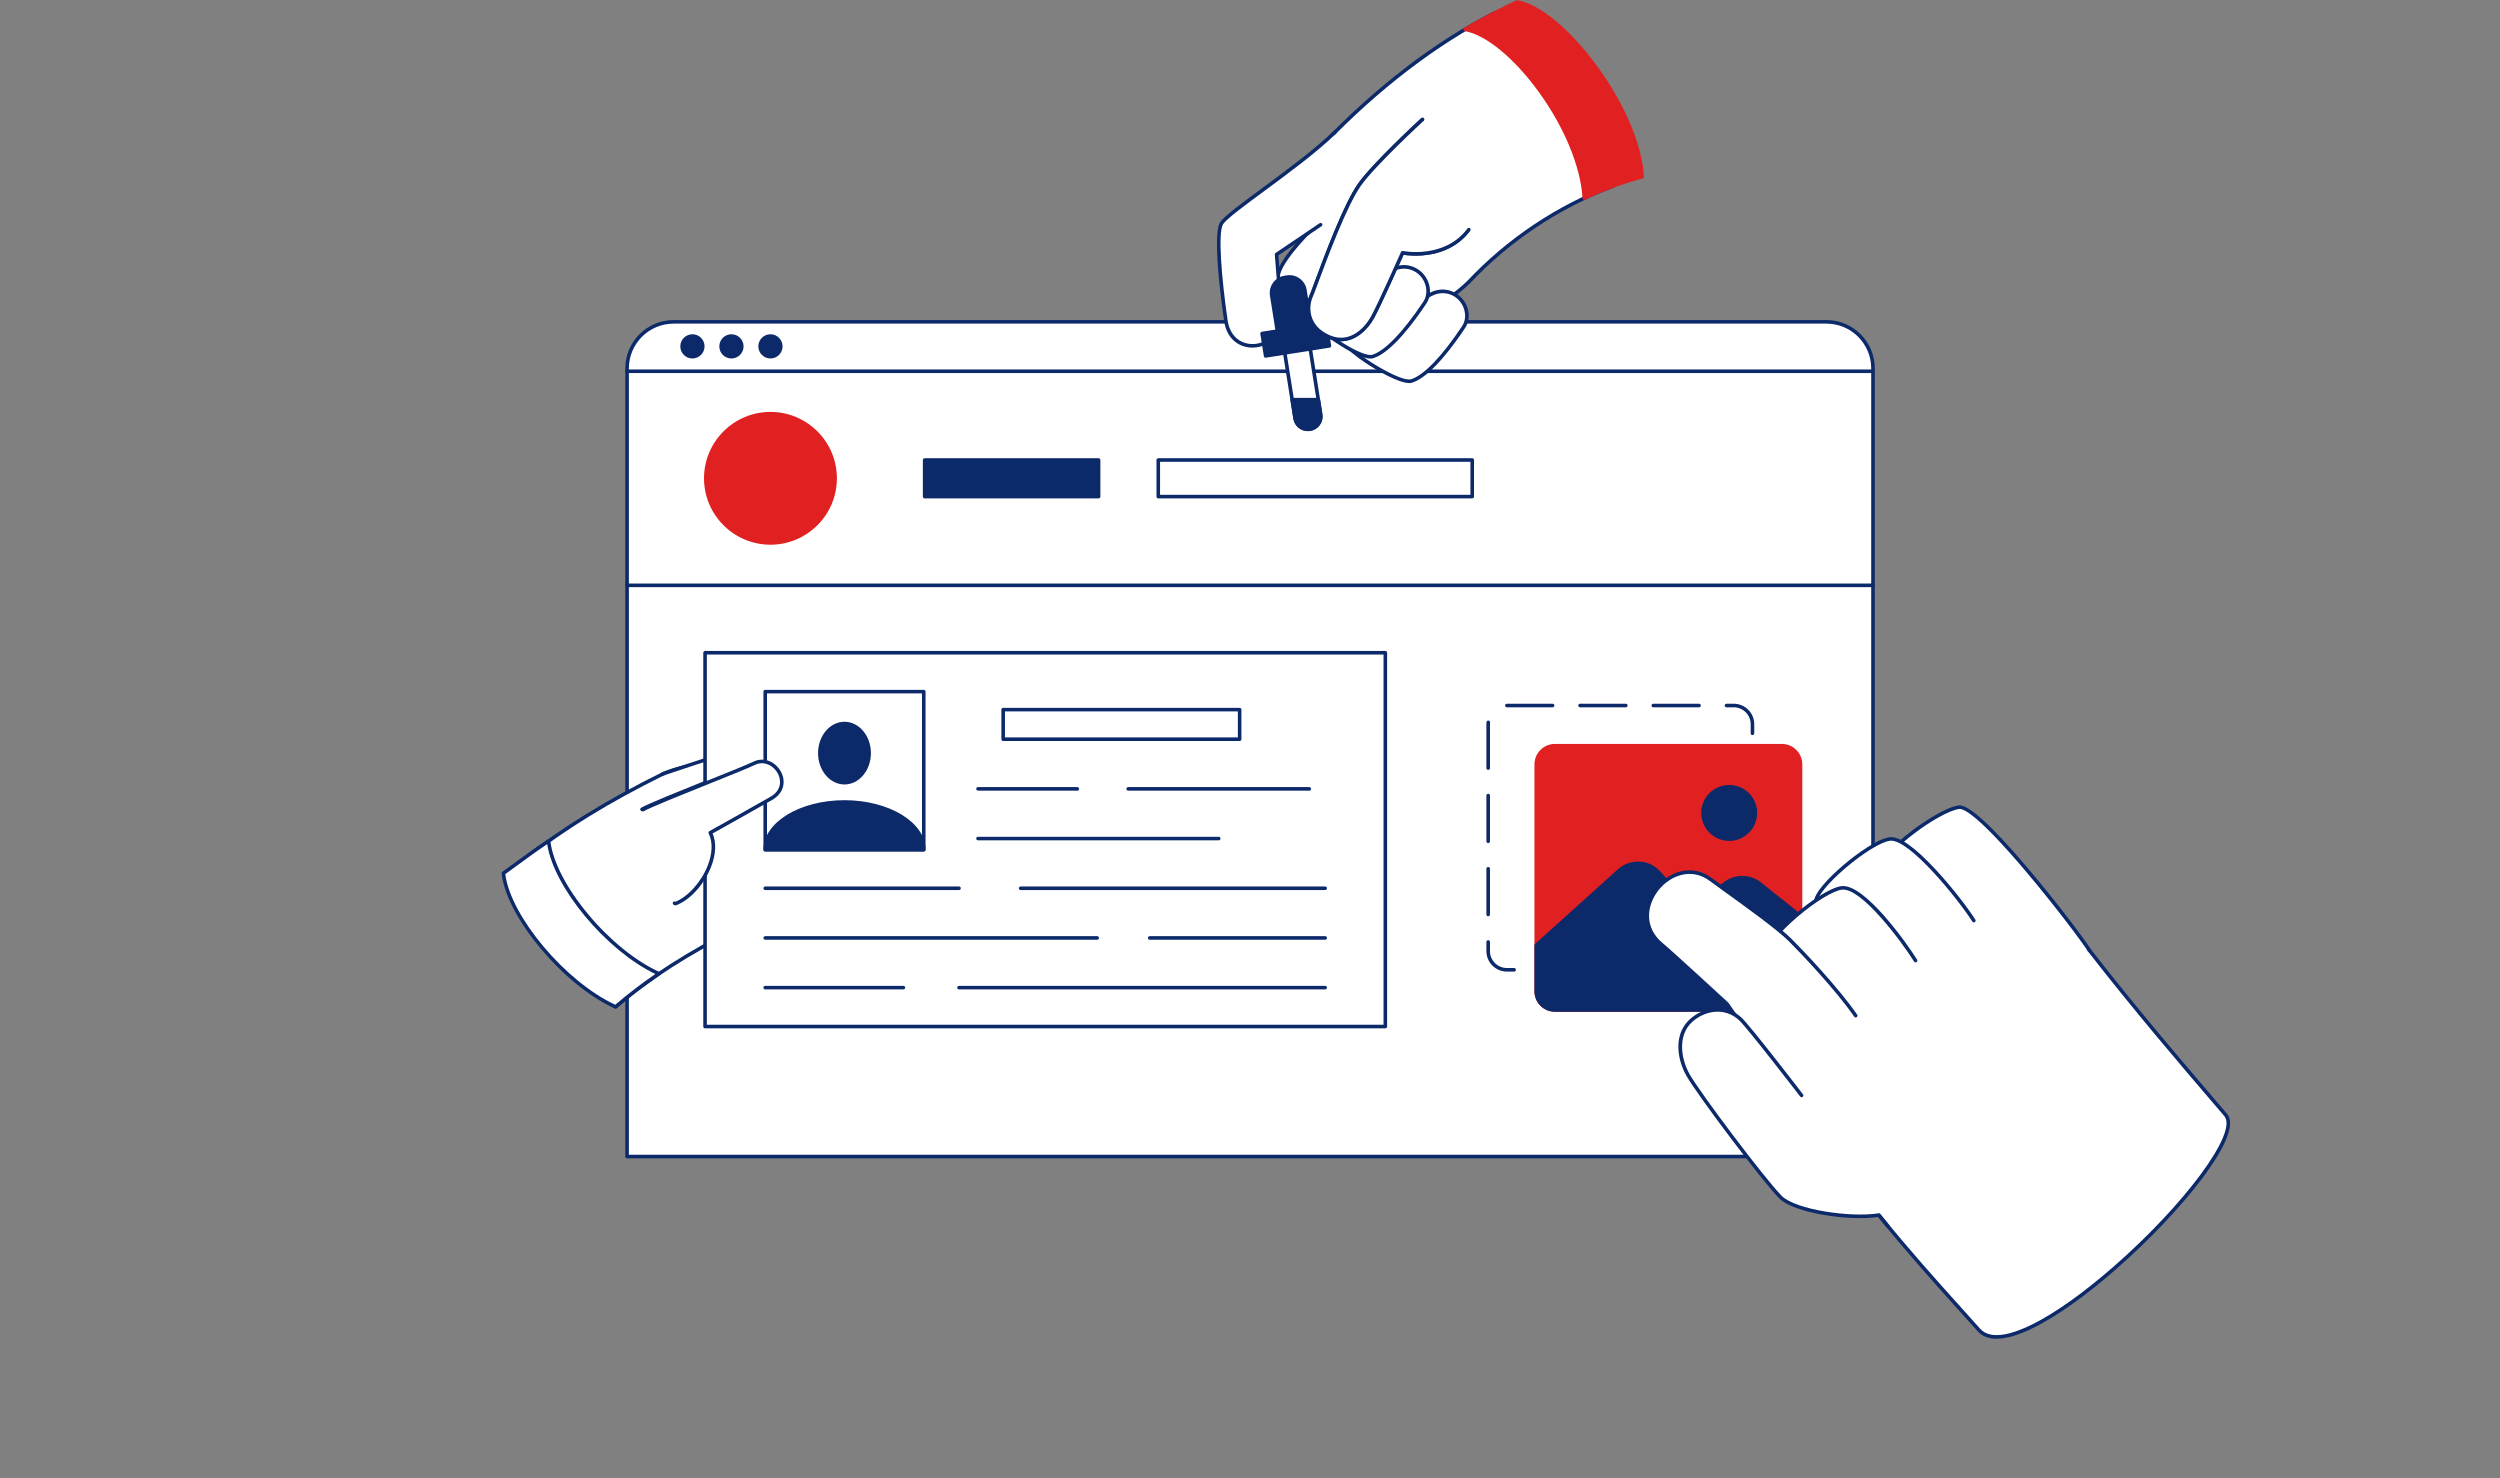 <svg width="4139" height="2447" viewBox="0 0 4139 2447" fill="none" xmlns="http://www.w3.org/2000/svg">
<rect x="0" y="0" width="4139" height="2447" fill="#808080" stroke="none"/>
<g clip-path="url(#clip0_302_222)">
<path d="M1115.29 532.833H3023.84C3066.4 532.833 3100.95 567.362 3100.95 609.892V1914.73H1038.18V609.892C1038.18 567.362 1072.73 532.833 1115.29 532.833Z" fill="white"/>
<path d="M3100.95 1917.69H1038.18C1037.4 1917.69 1036.64 1917.38 1036.09 1916.83C1035.53 1916.27 1035.22 1915.52 1035.22 1914.73V609.891C1035.22 565.768 1071.14 529.87 1115.29 529.87H3023.84C3067.99 529.87 3103.91 565.768 3103.91 609.891V1914.73C3103.91 1915.52 3103.6 1916.27 3103.04 1916.83C3102.49 1917.38 3101.73 1917.69 3100.95 1917.69ZM1041.15 1911.77H3097.98V609.891C3097.98 569.036 3064.72 535.797 3023.84 535.797H1115.29C1074.41 535.797 1041.15 569.036 1041.15 609.891V1911.77Z" fill="#0C296A"/>
<path d="M3100.95 617.66H1038.18C1037.4 617.66 1036.64 617.348 1036.09 616.792C1035.53 616.236 1035.22 615.482 1035.22 614.697C1035.22 613.911 1035.53 613.157 1036.09 612.601C1036.64 612.045 1037.4 611.733 1038.18 611.733H3100.95C3101.73 611.733 3102.49 612.045 3103.04 612.601C3103.6 613.157 3103.91 613.911 3103.91 614.697C3103.91 615.482 3103.6 616.236 3103.04 616.792C3102.49 617.348 3101.73 617.66 3100.95 617.66Z" fill="#0C296A"/>
<path d="M1146.38 590.542C1155.83 590.542 1163.49 582.888 1163.49 573.448C1163.49 564.007 1155.83 556.354 1146.38 556.354C1136.93 556.354 1129.28 564.007 1129.28 573.448C1129.28 582.888 1136.93 590.542 1146.38 590.542Z" fill="#0C296A"/>
<path d="M1146.38 593.505C1135.31 593.505 1126.31 584.508 1126.31 573.448C1126.31 562.388 1135.31 553.392 1146.38 553.392C1157.45 553.392 1166.45 562.389 1166.45 573.448C1166.45 584.506 1157.45 593.505 1146.38 593.505ZM1146.38 559.319C1138.58 559.319 1132.24 565.656 1132.24 573.448C1132.24 581.239 1138.58 587.578 1146.38 587.578C1154.18 587.578 1160.52 581.239 1160.52 573.448C1160.52 565.656 1154.18 559.319 1146.38 559.319Z" fill="#0C296A"/>
<path d="M1210.97 590.542C1220.42 590.542 1228.07 582.888 1228.07 573.448C1228.07 564.007 1220.42 556.354 1210.97 556.354C1201.52 556.354 1193.86 564.007 1193.86 573.448C1193.86 582.888 1201.52 590.542 1210.97 590.542Z" fill="#0C296A"/>
<path d="M1210.97 593.505C1199.9 593.505 1190.9 584.508 1190.9 573.448C1190.9 562.388 1199.9 553.392 1210.97 553.392C1222.04 553.392 1231.04 562.389 1231.04 573.448C1231.04 584.506 1222.03 593.505 1210.97 593.505ZM1210.97 559.319C1203.17 559.319 1196.83 565.656 1196.83 573.448C1196.83 581.239 1203.17 587.578 1210.97 587.578C1218.77 587.578 1225.11 581.239 1225.11 573.448C1225.11 565.656 1218.77 559.319 1210.97 559.319Z" fill="#0C296A"/>
<path d="M1275.56 590.542C1285.01 590.542 1292.66 582.888 1292.66 573.448C1292.66 564.007 1285.01 556.354 1275.56 556.354C1266.11 556.354 1258.45 564.007 1258.45 573.448C1258.45 582.888 1266.11 590.542 1275.56 590.542Z" fill="#0C296A"/>
<path d="M1275.56 593.505C1264.49 593.505 1255.49 584.508 1255.49 573.448C1255.49 562.388 1264.49 553.392 1275.56 553.392C1286.62 553.392 1295.63 562.389 1295.63 573.448C1295.63 584.506 1286.63 593.505 1275.56 593.505ZM1275.56 559.319C1267.76 559.319 1261.42 565.656 1261.42 573.448C1261.42 581.239 1267.76 587.578 1275.56 587.578C1283.35 587.578 1289.7 581.239 1289.7 573.448C1289.7 565.656 1283.35 559.319 1275.56 559.319ZM3100.95 972.057H1038.18C1037.4 972.057 1036.64 971.744 1036.09 971.189C1035.53 970.633 1035.22 969.879 1035.22 969.093C1035.22 968.307 1035.53 967.553 1036.09 966.998C1036.64 966.442 1037.4 966.129 1038.18 966.129H3100.95C3101.73 966.129 3102.49 966.442 3103.04 966.998C3103.6 967.553 3103.91 968.307 3103.91 969.093C3103.91 969.879 3103.6 970.633 3103.04 971.189C3102.49 971.744 3101.73 972.057 3100.95 972.057Z" fill="#0C296A"/>
<path d="M1275.56 898.866C1334.67 898.866 1382.6 850.974 1382.6 791.896C1382.6 732.817 1334.67 684.925 1275.56 684.925C1216.44 684.925 1168.52 732.817 1168.52 791.896C1168.52 850.974 1216.44 898.866 1275.56 898.866Z" fill="#E12121"/>
<path d="M1275.56 901.83C1214.9 901.83 1165.56 852.514 1165.56 791.897C1165.56 731.279 1214.9 681.964 1275.56 681.964C1336.21 681.964 1385.56 731.279 1385.56 791.897C1385.56 852.514 1336.22 901.83 1275.56 901.83ZM1275.56 687.89C1218.17 687.89 1171.49 734.547 1171.49 791.895C1171.49 849.244 1218.17 895.901 1275.56 895.901C1332.94 895.901 1379.63 849.244 1379.63 791.895C1379.63 734.547 1332.94 687.89 1275.56 687.89Z" fill="#E12121"/>
<path d="M1530.85 761.602H1818.83V822.189H1530.85V761.602Z" fill="#0C296A"/>
<path d="M1818.82 825.154H1530.85C1530.06 825.154 1529.31 824.842 1528.75 824.286C1528.2 823.731 1527.88 822.977 1527.88 822.191V761.602C1527.88 760.816 1528.2 760.062 1528.75 759.506C1529.31 758.95 1530.06 758.638 1530.85 758.638H1818.82C1819.61 758.638 1820.36 758.95 1820.92 759.506C1821.48 760.062 1821.79 760.816 1821.79 761.602V822.191C1821.79 822.977 1821.48 823.731 1820.92 824.286C1820.36 824.842 1819.61 825.154 1818.82 825.154ZM1533.81 819.227H1815.86V764.565H1533.81V819.227Z" fill="#0C296A"/>
<path d="M1917.62 761.602H2437.41V822.189H1917.62V761.602Z" fill="white"/>
<path d="M2437.41 825.154H1917.62C1916.83 825.154 1916.08 824.842 1915.52 824.286C1914.97 823.731 1914.66 822.977 1914.66 822.191V761.602C1914.66 760.816 1914.97 760.062 1915.52 759.506C1916.08 758.95 1916.83 758.638 1917.62 758.638H2437.41C2438.2 758.638 2438.95 758.95 2439.51 759.506C2440.06 760.062 2440.37 760.816 2440.37 761.602V822.191C2440.37 822.977 2440.06 823.731 2439.51 824.286C2438.95 824.842 2438.2 825.154 2437.41 825.154ZM1920.59 819.227H2434.44V764.565H1920.59V819.227Z" fill="#0C296A"/>
</g>
<g clip-path="url(#clip1_302_222)">
<path d="M2794.65 1608.57C2793.87 1608.57 2793.12 1608.25 2792.56 1607.7C2792 1607.14 2791.69 1606.39 2791.69 1605.6C2791.69 1604.82 2792 1604.06 2792.56 1603.51C2793.12 1602.95 2793.87 1602.64 2794.65 1602.64H2870.41C2872.05 1602.64 2873.44 1603.97 2873.44 1605.6C2873.44 1607.24 2872.18 1608.56 2870.54 1608.56V1605.6L2870.5 1608.56L2794.65 1608.57ZM2749.2 1608.57H2673.44C2672.66 1608.57 2671.9 1608.25 2671.35 1607.7C2670.79 1607.14 2670.48 1606.39 2670.48 1605.6C2670.48 1604.82 2670.79 1604.06 2671.35 1603.51C2671.9 1602.95 2672.66 1602.64 2673.44 1602.64H2749.2C2749.99 1602.64 2750.74 1602.95 2751.29 1603.51C2751.85 1604.06 2752.16 1604.82 2752.16 1605.6C2752.16 1606.39 2751.85 1607.14 2751.29 1607.7C2750.74 1608.25 2749.99 1608.57 2749.2 1608.57ZM2627.99 1608.57H2552.23C2551.44 1608.57 2550.69 1608.25 2550.13 1607.7C2549.58 1607.14 2549.26 1606.39 2549.26 1605.6C2549.26 1604.82 2549.58 1604.06 2550.13 1603.51C2550.69 1602.95 2551.44 1602.64 2552.23 1602.64H2627.99C2628.77 1602.64 2629.53 1602.95 2630.08 1603.51C2630.64 1604.06 2630.95 1604.82 2630.95 1605.6C2630.95 1606.39 2630.64 1607.14 2630.08 1607.7C2629.53 1608.25 2628.77 1608.57 2627.99 1608.57ZM2506.77 1608.57H2494.81C2476.09 1608.57 2460.87 1593.34 2460.87 1574.63V1559.51C2460.87 1558.72 2461.18 1557.97 2461.74 1557.42C2462.29 1556.86 2463.05 1556.55 2463.83 1556.55C2464.62 1556.55 2465.37 1556.86 2465.93 1557.42C2466.48 1557.97 2466.8 1558.72 2466.8 1559.51V1574.63C2466.8 1590.07 2479.36 1602.64 2494.81 1602.64H2506.77C2507.56 1602.64 2508.31 1602.95 2508.87 1603.51C2509.42 1604.06 2509.73 1604.82 2509.73 1605.6C2509.73 1606.39 2509.42 1607.14 2508.87 1607.7C2508.31 1608.25 2507.56 1608.57 2506.77 1608.57ZM2901.24 1580.67C2900.82 1580.67 2900.41 1580.59 2900.03 1580.42C2899.66 1580.25 2899.32 1580.01 2899.04 1579.7C2898.76 1579.39 2898.55 1579.03 2898.42 1578.64C2898.29 1578.25 2898.25 1577.83 2898.29 1577.42C2898.38 1576.5 2898.42 1575.56 2898.42 1574.63V1501.96C2898.42 1501.17 2898.74 1500.42 2899.29 1499.86C2899.85 1499.31 2900.6 1499 2901.39 1499C2902.17 1499 2902.93 1499.31 2903.48 1499.86C2904.04 1500.42 2904.35 1501.17 2904.35 1501.96V1574.63C2904.35 1575.76 2904.29 1576.89 2904.18 1578C2904.11 1578.73 2903.77 1579.41 2903.23 1579.9C2902.68 1580.4 2901.97 1580.67 2901.24 1580.67L2901.24 1580.67ZM2463.83 1517.02C2463.05 1517.02 2462.29 1516.7 2461.74 1516.15C2461.18 1515.59 2460.87 1514.84 2460.87 1514.05V1438.29C2460.87 1437.51 2461.18 1436.76 2461.74 1436.2C2462.29 1435.64 2463.05 1435.33 2463.83 1435.33C2464.62 1435.33 2465.37 1435.64 2465.93 1436.2C2466.48 1436.76 2466.8 1437.51 2466.8 1438.29V1514.05C2466.8 1514.84 2466.48 1515.59 2465.93 1516.15C2465.37 1516.7 2464.62 1517.02 2463.83 1517.02ZM2901.39 1459.47C2900.6 1459.47 2899.85 1459.15 2899.29 1458.6C2898.73 1458.04 2898.42 1457.29 2898.42 1456.5V1380.75C2898.42 1379.96 2898.73 1379.21 2899.29 1378.65C2899.85 1378.1 2900.6 1377.78 2901.39 1377.78C2902.17 1377.78 2902.92 1378.1 2903.48 1378.65C2904.04 1379.21 2904.35 1379.96 2904.35 1380.75V1456.5C2904.35 1457.29 2904.04 1458.04 2903.48 1458.6C2902.92 1459.15 2902.17 1459.47 2901.39 1459.47ZM2463.83 1395.8C2463.05 1395.8 2462.29 1395.49 2461.74 1394.94C2461.18 1394.38 2460.87 1393.63 2460.87 1392.84V1317.08C2460.87 1316.3 2461.18 1315.54 2461.74 1314.99C2462.29 1314.43 2463.05 1314.12 2463.83 1314.12C2464.62 1314.12 2465.37 1314.43 2465.93 1314.99C2466.48 1315.54 2466.8 1316.3 2466.8 1317.08V1392.84C2466.8 1393.63 2466.48 1394.38 2465.93 1394.94C2465.37 1395.49 2464.62 1395.8 2463.83 1395.8ZM2901.39 1338.25C2900.6 1338.25 2899.85 1337.94 2899.29 1337.39C2898.73 1336.83 2898.42 1336.08 2898.42 1335.29V1259.53C2898.42 1258.75 2898.73 1257.99 2899.29 1257.44C2899.85 1256.88 2900.6 1256.57 2901.39 1256.57C2902.17 1256.57 2902.92 1256.88 2903.48 1257.44C2904.04 1257.99 2904.35 1258.75 2904.35 1259.53V1335.29C2904.35 1336.08 2904.04 1336.83 2903.48 1337.39C2902.92 1337.94 2902.17 1338.25 2901.39 1338.25ZM2463.83 1274.59C2463.05 1274.59 2462.29 1274.28 2461.74 1273.72C2461.18 1273.17 2460.87 1272.41 2460.87 1271.63V1199.02C2460.87 1197.88 2460.93 1196.72 2461.04 1195.58C2461.21 1193.95 2462.67 1192.78 2464.29 1192.93C2465.07 1193.01 2465.79 1193.39 2466.28 1194C2466.78 1194.61 2467.02 1195.39 2466.94 1196.17C2466.84 1197.12 2466.8 1198.07 2466.8 1199.02V1271.63C2466.8 1272.41 2466.48 1273.17 2465.93 1273.72C2465.37 1274.28 2464.62 1274.59 2463.83 1274.59ZM2901.39 1217.04C2900.6 1217.04 2899.85 1216.73 2899.29 1216.17C2898.73 1215.62 2898.42 1214.86 2898.42 1214.08V1199.02C2898.42 1183.58 2885.86 1171.01 2870.41 1171.01H2858.38C2857.6 1171.01 2856.84 1170.7 2856.29 1170.14C2855.73 1169.59 2855.42 1168.84 2855.42 1168.05C2855.42 1167.26 2855.73 1166.51 2856.29 1165.95C2856.84 1165.4 2857.6 1165.09 2858.38 1165.09H2870.41C2889.13 1165.09 2904.35 1180.31 2904.35 1199.02V1214.08C2904.35 1214.86 2904.04 1215.62 2903.48 1216.17C2902.92 1216.73 2902.17 1217.04 2901.39 1217.04ZM2812.93 1171.01H2737.17C2736.38 1171.01 2735.63 1170.7 2735.07 1170.14C2734.52 1169.59 2734.21 1168.84 2734.21 1168.05C2734.21 1167.26 2734.52 1166.51 2735.07 1165.95C2735.63 1165.4 2736.38 1165.09 2737.17 1165.09H2812.93C2813.71 1165.09 2814.47 1165.4 2815.02 1165.95C2815.58 1166.51 2815.89 1167.26 2815.89 1168.05C2815.89 1168.84 2815.58 1169.59 2815.02 1170.14C2814.47 1170.7 2813.71 1171.01 2812.93 1171.01ZM2691.71 1171.01H2615.95C2615.17 1171.01 2614.41 1170.7 2613.86 1170.14C2613.3 1169.59 2612.99 1168.83 2612.99 1168.05C2612.99 1167.26 2613.3 1166.51 2613.86 1165.95C2614.42 1165.4 2615.17 1165.09 2615.96 1165.09H2691.71C2692.5 1165.09 2693.25 1165.4 2693.81 1165.95C2694.36 1166.51 2694.68 1167.26 2694.68 1168.05C2694.68 1168.84 2694.36 1169.59 2693.81 1170.14C2693.25 1170.7 2692.5 1171.01 2691.71 1171.01ZM2570.5 1171.01H2494.81C2493.17 1171.01 2491.81 1169.69 2491.81 1168.05C2491.81 1166.41 2493.11 1165.09 2494.74 1165.09H2570.5C2571.28 1165.09 2572.04 1165.4 2572.59 1165.95C2573.15 1166.51 2573.46 1167.26 2573.46 1168.05C2573.46 1168.84 2573.15 1169.59 2572.59 1170.14C2572.04 1170.7 2571.28 1171.01 2570.5 1171.01Z" fill="#0C296A"/>
</g>
<g clip-path="url(#clip2_302_222)">
<path d="M1019.05 1666.91C1077.54 1616.42 1147.39 1573.56 1220.38 1537.44C1386.98 1449.45 1270.9 1206.53 1097.52 1281.26C1011.44 1323.72 934.864 1369.92 867.881 1422.64C886.566 1533.83 933.881 1617.74 1019.05 1666.91Z" fill="white"/>
<path d="M1019.05 1669.87C1018.54 1669.87 1018.03 1669.74 1017.57 1669.47C975.622 1645.26 941.45 1611.64 916.001 1569.56C891.714 1529.41 874.544 1480.14 864.963 1423.13C864.875 1422.61 864.929 1422.07 865.121 1421.58C865.312 1421.08 865.634 1420.65 866.051 1420.32C930.575 1369.53 1005.86 1323.18 1096.21 1278.61L1096.35 1278.54C1187.43 1239.29 1260.11 1286.52 1289.1 1347.02C1318.1 1407.55 1309.4 1493.78 1221.77 1540.06C1142.07 1579.5 1074.54 1622.92 1020.99 1669.15C1020.45 1669.62 1019.76 1669.87 1019.05 1669.87L1019.05 1669.87ZM871.095 1423.88C890.651 1538.14 938.956 1616.5 1018.72 1663.29C1072.39 1617.25 1139.78 1574.03 1219.07 1534.79C1303.17 1490.37 1311.57 1407.64 1283.76 1349.58C1255.96 1291.56 1186.22 1246.29 1098.76 1283.95C1009.46 1328.01 934.97 1373.79 871.095 1423.88Z" fill="#0C296A"/>
<path d="M1205.21 1545.08C1205.21 1545.08 1308.63 1500.89 1326.05 1497.17C1339.82 1494.23 1426.54 1493.91 1449.18 1494.85C1498.73 1496.9 1505.45 1430.42 1460.56 1425.78C1435.11 1423.15 1343.51 1413.62 1322.78 1417.04C1295.51 1421.54 1233.01 1448.27 1233.01 1448.27" fill="white"/>
<path d="M1205.21 1548.04C1204.53 1548.04 1203.87 1547.8 1203.34 1547.37C1202.81 1546.94 1202.44 1546.34 1202.3 1545.67C1202.17 1545 1202.27 1544.31 1202.58 1543.7C1202.9 1543.1 1203.42 1542.62 1204.05 1542.35C1208.28 1540.54 1307.93 1498.02 1325.43 1494.28C1339.58 1491.26 1425.67 1490.91 1449.31 1491.89C1473.93 1492.86 1486.41 1476.28 1487.56 1460.39C1488.59 1446.14 1480.55 1430.82 1460.25 1428.72L1459.35 1428.63C1382.38 1420.68 1336.59 1417.76 1323.26 1419.96C1296.65 1424.35 1234.8 1450.72 1234.18 1450.99C1233.82 1451.14 1233.43 1451.22 1233.05 1451.23C1232.66 1451.23 1232.27 1451.16 1231.91 1451.02C1231.55 1450.87 1231.22 1450.66 1230.94 1450.38C1230.66 1450.11 1230.44 1449.79 1230.29 1449.43C1230.14 1449.07 1230.05 1448.69 1230.05 1448.3C1230.05 1447.91 1230.12 1447.53 1230.26 1447.17C1230.41 1446.81 1230.62 1446.48 1230.89 1446.2C1231.17 1445.92 1231.49 1445.7 1231.85 1445.55C1234.41 1444.45 1294.98 1418.62 1322.29 1414.12C1343.18 1410.68 1431.08 1419.76 1459.96 1422.74L1460.86 1422.84C1484.97 1425.33 1494.67 1444.27 1493.47 1460.81C1492.08 1480.05 1476.39 1498.99 1449.06 1497.81C1426.26 1496.86 1340.13 1497.19 1326.67 1500.07C1309.72 1503.69 1207.4 1547.35 1206.37 1547.8C1206 1547.95 1205.61 1548.03 1205.21 1548.04L1205.21 1548.04Z" fill="#0C296A"/>
<path d="M1227.18 1461.59C1227.18 1461.59 1317.55 1425.27 1331.6 1426.16C1345.66 1427.06 1428.58 1437.76 1450.92 1441.59C1499.8 1449.97 1507.89 1383.75 1463.96 1373.4C1439.05 1367.54 1339.51 1347.04 1318.5 1347.04C1297.49 1347.04 1230.26 1373.69 1230.26 1373.69" fill="white"/>
<path d="M1227.18 1464.55C1226.49 1464.55 1225.83 1464.31 1225.3 1463.87C1224.77 1463.43 1224.41 1462.82 1224.28 1462.15C1224.15 1461.48 1224.26 1460.78 1224.58 1460.17C1224.91 1459.57 1225.44 1459.1 1226.07 1458.84C1235.26 1455.15 1315.24 1423.19 1331.17 1423.19C1331.39 1423.19 1331.6 1423.19 1331.79 1423.21C1346.25 1424.13 1428.98 1434.82 1451.42 1438.67C1474.91 1442.71 1486.37 1428.72 1489.05 1415.53C1492.25 1399.8 1484.43 1381.26 1463.28 1376.28C1435.46 1369.73 1338.29 1350 1318.5 1350C1298.28 1350 1232.01 1376.18 1231.35 1376.44C1230.98 1376.58 1230.6 1376.65 1230.21 1376.65C1229.82 1376.64 1229.44 1376.56 1229.08 1376.4C1228.72 1376.25 1228.4 1376.03 1228.13 1375.75C1227.86 1375.47 1227.64 1375.14 1227.5 1374.78C1227.36 1374.42 1227.29 1374.03 1227.29 1373.64C1227.3 1373.25 1227.38 1372.87 1227.54 1372.51C1227.69 1372.16 1227.91 1371.83 1228.19 1371.56C1228.47 1371.29 1228.8 1371.08 1229.16 1370.93C1231.93 1369.84 1297.16 1344.08 1318.49 1344.08C1340.04 1344.08 1440.6 1364.86 1464.63 1370.52C1489.19 1376.3 1498.53 1398.64 1494.85 1416.71C1491.39 1433.75 1476.3 1448.94 1450.41 1444.5C1428.75 1440.79 1345.34 1430 1331.41 1429.12C1321.6 1428.55 1264.36 1449.84 1228.28 1464.33C1227.93 1464.48 1227.55 1464.55 1227.18 1464.55H1227.18Z" fill="#0C296A"/>
<path d="M1218.35 1391.31C1218.35 1391.31 1296.5 1356.51 1310.33 1359.12C1324.17 1361.74 1405.14 1382.56 1426.84 1389.1C1474.32 1403.43 1490.5 1338.71 1448.17 1323.04C1424.18 1314.15 1327.91 1281.57 1307.06 1278.99C1286.21 1276.41 1209.02 1308.53 1209.02 1308.53" fill="white"/>
<path d="M1218.35 1394.27C1217.67 1394.27 1217.01 1394.04 1216.49 1393.61C1215.96 1393.18 1215.59 1392.59 1215.45 1391.92C1215.31 1391.26 1215.4 1390.57 1215.71 1389.96C1216.02 1389.36 1216.52 1388.88 1217.14 1388.6C1225.23 1385 1296.56 1353.48 1310.88 1356.22C1325.1 1358.9 1405.89 1379.69 1427.7 1386.27C1450.51 1393.15 1463.6 1380.7 1467.89 1367.94C1473 1352.72 1467.52 1333.36 1447.15 1325.81C1420.35 1315.89 1326.34 1284.36 1306.7 1281.93C1286.85 1279.48 1210.93 1310.95 1210.16 1311.27C1209.44 1311.57 1208.62 1311.57 1207.89 1311.27C1207.17 1310.97 1206.59 1310.39 1206.29 1309.67C1205.99 1308.95 1205.99 1308.13 1206.28 1307.4C1206.58 1306.68 1207.16 1306.1 1207.88 1305.8C1211.07 1304.48 1286.05 1273.43 1307.43 1276.05C1328.82 1278.7 1426.05 1311.69 1449.2 1320.26C1472.86 1329.02 1479.38 1352.33 1473.5 1369.82C1467.97 1386.3 1451.13 1399.52 1425.98 1391.94C1404.93 1385.58 1323.48 1364.62 1309.78 1362.03C1300.35 1360.25 1249.44 1380.7 1219.55 1394.01C1219.18 1394.18 1218.77 1394.27 1218.35 1394.27V1394.27Z" fill="#0C296A"/>
<path d="M1203.91 1324.73C1203.91 1324.73 1282.49 1299.2 1296.36 1296.75C1310.77 1294.21 1395.51 1303.94 1418.05 1306.28C1467.38 1311.42 1471.08 1244.81 1426.56 1237.39C1401.32 1233.18 1299.05 1226.52 1277.58 1226.75C1256.57 1226.98 1097.52 1281.26 1097.52 1281.26" fill="white"/>
<path d="M1203.91 1327.69C1203.21 1327.69 1202.52 1327.44 1201.98 1326.98C1201.45 1326.52 1201.09 1325.89 1200.98 1325.19C1200.87 1324.49 1201.01 1323.78 1201.38 1323.18C1201.75 1322.58 1202.33 1322.13 1203 1321.91C1206.21 1320.87 1281.93 1296.29 1295.85 1293.84C1307.29 1291.83 1356.15 1296.64 1407.24 1302.15C1411.75 1302.64 1415.54 1303.04 1418.36 1303.34C1442.06 1305.81 1452.58 1291.11 1454.38 1277.77C1456.54 1261.86 1447.51 1243.88 1426.08 1240.31C1400.74 1236.08 1298.56 1229.44 1277.62 1229.71C1261.37 1229.88 1153.34 1265.34 1098.48 1284.06C1098.11 1284.2 1097.72 1284.25 1097.33 1284.23C1096.94 1284.21 1096.55 1284.11 1096.2 1283.94C1095.85 1283.77 1095.53 1283.53 1095.27 1283.24C1095.01 1282.94 1094.81 1282.6 1094.69 1282.23C1094.56 1281.86 1094.51 1281.47 1094.54 1281.08C1094.56 1280.69 1094.66 1280.31 1094.84 1279.96C1095.01 1279.61 1095.26 1279.29 1095.55 1279.04C1095.85 1278.78 1096.19 1278.59 1096.56 1278.46C1103.07 1276.24 1256.31 1224.02 1277.55 1223.79C1277.9 1223.79 1278.28 1223.78 1278.67 1223.78C1302.03 1223.78 1401.95 1230.28 1427.05 1234.47C1451.93 1238.62 1462.72 1260.28 1460.25 1278.57C1457.92 1295.79 1443.87 1311.97 1417.74 1309.23C1414.92 1308.93 1411.12 1308.52 1406.6 1308.04C1377.41 1304.89 1309.07 1297.53 1296.87 1299.67C1283.36 1302.05 1205.61 1327.29 1204.83 1327.54C1204.53 1327.64 1204.22 1327.69 1203.91 1327.69L1203.91 1327.69Z" fill="#0C296A"/>
<path d="M1116.75 1495.3C1155.63 1480.56 1193.28 1416.36 1174.18 1377.95C1174.18 1377.95 1224.6 1349.85 1274.66 1321.25C1314.1 1298.72 1279.41 1246.53 1245.94 1263.37C1226.68 1273.06 1082.98 1328.36 1062.93 1339.87" fill="white"/>
<path d="M1116.76 1498.27C1116.06 1498.27 1115.39 1498.02 1114.86 1497.58C1114.32 1497.14 1113.96 1496.52 1113.84 1495.84C1113.71 1495.16 1113.83 1494.45 1114.17 1493.85C1114.51 1493.25 1115.06 1492.78 1115.7 1492.54C1136.92 1484.49 1159.21 1459.79 1169.91 1432.48C1177.89 1412.12 1178.47 1393.22 1171.53 1379.27C1171.19 1378.59 1171.13 1377.81 1171.35 1377.08C1171.58 1376.35 1172.07 1375.74 1172.74 1375.37C1173.24 1375.09 1223.72 1346.94 1273.2 1318.68C1291.95 1307.96 1291.58 1291.09 1285.56 1279.89C1278.77 1267.24 1263.04 1258.09 1247.27 1266.01C1238.91 1270.22 1208.48 1282.48 1173.24 1296.67C1127.51 1315.09 1075.68 1335.96 1064.4 1342.44C1064.06 1342.64 1063.69 1342.77 1063.3 1342.83C1062.91 1342.88 1062.51 1342.86 1062.13 1342.76C1061.75 1342.66 1061.4 1342.49 1061.08 1342.25C1060.77 1342.01 1060.51 1341.71 1060.31 1341.37C1060.12 1341.03 1059.99 1340.66 1059.94 1340.27C1059.89 1339.88 1059.92 1339.48 1060.03 1339.1C1060.14 1338.72 1060.32 1338.37 1060.56 1338.06C1060.8 1337.75 1061.11 1337.5 1061.45 1337.31C1073.09 1330.62 1125.12 1309.67 1171.03 1291.18C1204.68 1277.63 1236.46 1264.83 1244.61 1260.73C1263.72 1251.11 1282.66 1261.98 1290.78 1277.1C1298.63 1291.7 1297.14 1311.82 1276.13 1323.82C1232.76 1348.6 1188.62 1373.28 1178.01 1379.21C1184.45 1394.34 1183.56 1413.89 1175.43 1434.64C1163.98 1463.85 1140.83 1489.34 1117.81 1498.07C1117.47 1498.2 1117.11 1498.27 1116.76 1498.27V1498.27Z" fill="#0C296A"/>
<path d="M1090.96 1612.09C1006.83 1574.11 916.113 1464.28 908.253 1392.46C881.991 1409.71 858.62 1427.75 833.396 1445.77C841.255 1517.6 934.917 1628.92 1019.05 1666.91C1041.27 1648.05 1062.93 1631.07 1090.96 1612.09H1090.96Z" fill="white"/>
<path d="M1019.05 1669.87C1018.63 1669.87 1018.21 1669.78 1017.83 1669.61C932.938 1631.28 838.372 1518.48 830.453 1446.1C830.395 1445.57 830.478 1445.05 830.693 1444.57C830.908 1444.09 831.246 1443.67 831.674 1443.37C839.767 1437.58 847.791 1431.71 855.551 1426.03C871.868 1414.09 888.741 1401.73 906.626 1389.99C907.049 1389.71 907.537 1389.54 908.043 1389.51C908.549 1389.47 909.055 1389.57 909.513 1389.78C909.972 1390 910.367 1390.33 910.662 1390.74C910.957 1391.15 911.141 1391.63 911.196 1392.14C914.892 1425.9 937.52 1469.98 973.283 1513.07C1009.25 1556.41 1052.58 1591.52 1092.18 1609.39C1092.66 1609.61 1093.07 1609.95 1093.37 1610.38C1093.68 1610.81 1093.86 1611.31 1093.91 1611.84C1093.95 1612.36 1093.86 1612.89 1093.63 1613.37C1093.4 1613.84 1093.05 1614.25 1092.62 1614.54C1067.36 1631.64 1045.93 1647.98 1020.96 1669.16C1020.43 1669.62 1019.75 1669.87 1019.05 1669.87L1019.05 1669.87ZM836.542 1447.16C845.511 1517.45 936.318 1625.39 1018.57 1663.44C1041.67 1643.89 1061.86 1628.43 1084.99 1612.58C1003.17 1573.2 917.043 1469.7 905.937 1397.54C889.625 1408.43 874.101 1419.79 859.051 1430.81C851.732 1436.16 844.179 1441.69 836.542 1447.16Z" fill="#0C296A"/>
</g>
<g clip-path="url(#clip3_302_222)">
<path d="M1167.31 1080.65H2293.56V1699.52H1167.31V1080.65Z" fill="white"/>
<path d="M2293.56 1702.48H1167.31C1166.53 1702.48 1165.77 1702.17 1165.22 1701.61C1164.66 1701.06 1164.35 1700.31 1164.35 1699.52V1080.65C1164.35 1079.87 1164.66 1079.12 1165.22 1078.56C1165.77 1078.01 1166.53 1077.7 1167.31 1077.7H2293.56C2294.35 1077.7 2295.1 1078.01 2295.66 1078.56C2296.21 1079.12 2296.52 1079.87 2296.52 1080.65V1699.52C2296.52 1700.31 2296.21 1701.06 2295.66 1701.61C2295.1 1702.17 2294.34 1702.48 2293.56 1702.48ZM1170.27 1696.57H2290.6V1083.61H1170.27V1696.57Z" fill="#0C296A"/>
<path d="M1266.89 1145.06H1529.36V1406.77H1266.89V1145.06Z" fill="white"/>
<path d="M1529.36 1409.73H1266.89C1266.11 1409.73 1265.35 1409.42 1264.8 1408.87C1264.24 1408.31 1263.93 1407.56 1263.93 1406.78V1145.06C1263.93 1144.27 1264.24 1143.52 1264.8 1142.97C1265.35 1142.41 1266.11 1142.1 1266.89 1142.1H1529.36C1530.15 1142.1 1530.9 1142.41 1531.46 1142.97C1532.01 1143.52 1532.33 1144.27 1532.33 1145.06V1406.78C1532.33 1407.56 1532.01 1408.31 1531.46 1408.87C1530.9 1409.42 1530.15 1409.73 1529.36 1409.73H1529.36ZM1269.85 1403.82H1526.4V1148.01H1269.86L1269.85 1403.82Z" fill="#0C296A"/>
<path d="M1398.13 1295.81C1420.66 1295.81 1438.92 1273.89 1438.92 1246.85C1438.92 1219.82 1420.66 1197.9 1398.13 1197.9C1375.59 1197.9 1357.33 1219.82 1357.33 1246.85C1357.33 1273.89 1375.59 1295.81 1398.13 1295.81Z" fill="#0C296A"/>
<path d="M1398.13 1298.76C1374 1298.76 1354.37 1275.48 1354.37 1246.85C1354.37 1218.23 1374 1194.94 1398.13 1194.94C1422.26 1194.94 1441.89 1218.23 1441.89 1246.85C1441.89 1275.48 1422.26 1298.76 1398.13 1298.76ZM1398.13 1200.85C1377.26 1200.85 1360.29 1221.49 1360.29 1246.85C1360.29 1272.22 1377.27 1292.85 1398.13 1292.85C1418.99 1292.85 1435.96 1272.22 1435.96 1246.85C1435.96 1221.49 1418.99 1200.85 1398.13 1200.85ZM1529.36 1406.78C1529.36 1363.13 1470.61 1327.75 1398.13 1327.75C1325.65 1327.75 1266.89 1363.13 1266.89 1406.78H1529.36Z" fill="#0C296A"/>
<path d="M1529.36 1409.73H1266.89C1266.11 1409.73 1265.35 1409.42 1264.8 1408.87C1264.24 1408.31 1263.93 1407.56 1263.93 1406.78C1263.93 1361.57 1324.13 1324.8 1398.13 1324.8C1472.12 1324.8 1532.32 1361.57 1532.32 1406.78C1532.32 1407.56 1532.01 1408.31 1531.46 1408.87C1530.9 1409.42 1530.15 1409.73 1529.36 1409.73ZM1269.95 1403.82H1526.3C1523.68 1363.24 1467.19 1330.71 1398.13 1330.71C1329.06 1330.71 1272.57 1363.24 1269.95 1403.82ZM2193.98 1473.55H1689.81C1689.02 1473.55 1688.27 1473.24 1687.71 1472.68C1687.16 1472.13 1686.85 1471.38 1686.85 1470.59C1686.85 1469.81 1687.16 1469.06 1687.71 1468.51C1688.27 1467.95 1689.02 1467.64 1689.81 1467.64H2193.98C2194.76 1467.64 2195.52 1467.95 2196.07 1468.51C2196.63 1469.06 2196.94 1469.81 2196.94 1470.59C2196.94 1471.38 2196.63 1472.13 2196.07 1472.68C2195.52 1473.24 2194.76 1473.55 2193.98 1473.55ZM1587.74 1473.55H1266.89C1266.11 1473.55 1265.35 1473.24 1264.8 1472.68C1264.24 1472.13 1263.93 1471.38 1263.93 1470.59C1263.93 1469.81 1264.24 1469.06 1264.8 1468.51C1265.35 1467.95 1266.11 1467.64 1266.89 1467.64H1587.74C1588.53 1467.64 1589.28 1467.95 1589.84 1468.51C1590.39 1469.06 1590.7 1469.81 1590.7 1470.59C1590.7 1471.38 1590.39 1472.13 1589.84 1472.68C1589.28 1473.24 1588.53 1473.55 1587.74 1473.55H1587.74ZM2193.98 1555.81H1903.47C1902.69 1555.81 1901.93 1555.5 1901.38 1554.95C1900.82 1554.39 1900.51 1553.64 1900.51 1552.86C1900.51 1552.07 1900.82 1551.32 1901.38 1550.77C1901.93 1550.21 1902.69 1549.9 1903.47 1549.9H2193.98C2194.76 1549.9 2195.52 1550.21 2196.07 1550.77C2196.63 1551.32 2196.94 1552.07 2196.94 1552.86C2196.94 1553.64 2196.63 1554.39 2196.07 1554.95C2195.52 1555.5 2194.76 1555.81 2193.98 1555.81ZM1816.49 1555.81H1266.89C1266.11 1555.81 1265.35 1555.5 1264.8 1554.95C1264.24 1554.39 1263.93 1553.64 1263.93 1552.86C1263.93 1552.07 1264.24 1551.32 1264.8 1550.77C1265.35 1550.21 1266.11 1549.9 1266.89 1549.9H1816.49C1817.28 1549.9 1818.03 1550.21 1818.59 1550.77C1819.14 1551.32 1819.45 1552.07 1819.45 1552.86C1819.45 1553.64 1819.14 1554.39 1818.59 1554.95C1818.03 1555.5 1817.28 1555.81 1816.49 1555.81ZM2193.98 1638.07H1587.73C1586.94 1638.07 1586.19 1637.76 1585.63 1637.2C1585.08 1636.65 1584.76 1635.9 1584.76 1635.12C1584.76 1634.33 1585.08 1633.58 1585.63 1633.03C1586.19 1632.47 1586.94 1632.16 1587.73 1632.16H2193.98C2194.76 1632.16 2195.52 1632.47 2196.07 1633.03C2196.63 1633.58 2196.94 1634.33 2196.94 1635.12C2196.94 1635.9 2196.63 1636.65 2196.07 1637.2C2195.52 1637.76 2194.76 1638.07 2193.98 1638.07ZM1495.66 1638.07H1266.89C1266.11 1638.07 1265.35 1637.76 1264.8 1637.2C1264.24 1636.65 1263.93 1635.9 1263.93 1635.12C1263.93 1634.33 1264.24 1633.58 1264.8 1633.03C1265.35 1632.47 1266.11 1632.16 1266.89 1632.16H1495.66C1496.44 1632.16 1497.2 1632.47 1497.75 1633.03C1498.31 1633.58 1498.62 1634.33 1498.62 1635.12C1498.62 1635.9 1498.31 1636.65 1497.75 1637.2C1497.2 1637.76 1496.44 1638.07 1495.66 1638.07H1495.66ZM2167.67 1309.03H1867.79C1867 1309.03 1866.25 1308.72 1865.69 1308.16C1865.14 1307.61 1864.82 1306.86 1864.82 1306.07C1864.82 1305.29 1865.14 1304.54 1865.69 1303.98C1866.25 1303.43 1867 1303.12 1867.79 1303.12H2167.67C2168.46 1303.12 2169.21 1303.43 2169.77 1303.98C2170.32 1304.54 2170.64 1305.29 2170.64 1306.07C2170.64 1306.86 2170.32 1307.61 2169.77 1308.16C2169.21 1308.72 2168.46 1309.03 2167.67 1309.03ZM1783.61 1309.03H1619.19C1618.4 1309.03 1617.65 1308.72 1617.1 1308.16C1616.54 1307.61 1616.23 1306.86 1616.23 1306.07C1616.23 1305.29 1616.54 1304.54 1617.1 1303.98C1617.65 1303.43 1618.4 1303.12 1619.19 1303.12H1783.61C1784.39 1303.12 1785.15 1303.43 1785.7 1303.98C1786.26 1304.54 1786.57 1305.29 1786.57 1306.07C1786.57 1306.86 1786.26 1307.61 1785.7 1308.16C1785.15 1308.72 1784.39 1309.03 1783.61 1309.03ZM2017.73 1391.29H1619.19C1618.4 1391.29 1617.65 1390.98 1617.1 1390.42C1616.54 1389.87 1616.23 1389.12 1616.23 1388.33C1616.23 1387.55 1616.54 1386.8 1617.1 1386.25C1617.65 1385.69 1618.4 1385.38 1619.19 1385.38H2017.73C2018.52 1385.38 2019.27 1385.69 2019.83 1386.25C2020.38 1386.8 2020.69 1387.55 2020.69 1388.33C2020.69 1389.12 2020.38 1389.87 2019.83 1390.42C2019.27 1390.98 2018.52 1391.29 2017.73 1391.29Z" fill="#0C296A"/>
<path d="M1660.86 1174.86H2052.34V1223.81H1660.86V1174.86Z" fill="white"/>
<path d="M2052.34 1226.77H1660.86C1660.07 1226.77 1659.32 1226.46 1658.76 1225.9C1658.21 1225.35 1657.89 1224.6 1657.89 1223.81V1174.86C1657.89 1174.07 1658.21 1173.32 1658.76 1172.77C1659.32 1172.21 1660.07 1171.9 1660.86 1171.9H2052.34C2053.12 1171.9 2053.88 1172.21 2054.43 1172.77C2054.99 1173.32 2055.3 1174.07 2055.3 1174.86V1223.81C2055.3 1224.6 2054.99 1225.35 2054.43 1225.9C2053.88 1226.46 2053.12 1226.77 2052.34 1226.77ZM1663.82 1220.86H2049.37V1177.81H1663.82V1220.86Z" fill="#0C296A"/>
</g>
<g clip-path="url(#clip4_302_222)">
<path d="M2949.98 1234.57H2574.37C2557.26 1234.57 2543.4 1248.44 2543.4 1265.54V1641.15C2543.4 1658.26 2557.26 1672.12 2574.37 1672.12H2949.98C2967.08 1672.12 2980.95 1658.26 2980.95 1641.15V1265.54C2980.95 1248.44 2967.08 1234.57 2949.98 1234.57Z" fill="#E12121"/>
<path d="M2949.98 1675.09H2574.37C2555.66 1675.09 2540.43 1659.86 2540.43 1641.15V1265.54C2540.43 1246.83 2555.66 1231.61 2574.37 1231.61H2949.98C2968.69 1231.61 2983.91 1246.83 2983.91 1265.54V1641.15C2983.91 1659.86 2968.69 1675.09 2949.98 1675.09ZM2574.37 1237.53C2558.93 1237.53 2546.36 1250.1 2546.36 1265.54V1641.15C2546.36 1656.6 2558.93 1669.16 2574.37 1669.16H2949.98C2965.42 1669.16 2977.99 1656.6 2977.99 1641.15V1265.54C2977.99 1250.1 2965.42 1237.53 2949.98 1237.53H2574.37Z" fill="#E12121"/>
<path d="M2862.86 1389.23C2886.8 1389.23 2906.21 1369.81 2906.21 1345.87C2906.21 1321.92 2886.8 1302.51 2862.86 1302.51C2838.91 1302.51 2819.5 1321.92 2819.5 1345.87C2819.5 1369.81 2838.91 1389.23 2862.86 1389.23Z" fill="#0C296A"/>
<path d="M2862.86 1392.19C2837.32 1392.19 2816.53 1371.41 2816.53 1345.87C2816.53 1320.32 2837.31 1299.55 2862.86 1299.55C2888.4 1299.55 2909.18 1320.32 2909.18 1345.87C2909.18 1371.41 2888.4 1392.19 2862.86 1392.19ZM2862.86 1305.47C2840.58 1305.47 2822.46 1323.59 2822.46 1345.87C2822.46 1368.14 2840.58 1386.26 2862.86 1386.26C2885.13 1386.26 2903.25 1368.14 2903.25 1345.87C2903.25 1323.59 2885.13 1305.47 2862.86 1305.47ZM2913.55 1463.21C2897.34 1450.3 2874.55 1449.62 2857.61 1461.56L2798.8 1502.99L2746.62 1444.82C2729.39 1425.62 2699.84 1424.04 2680.67 1441.31L2543.4 1564.97V1641.15C2543.4 1658.26 2557.26 1672.12 2574.37 1672.12H2949.98C2967.08 1672.12 2980.95 1658.26 2980.95 1641.15V1516.92L2913.55 1463.21Z" fill="#0C296A"/>
<path d="M2949.98 1675.09H2574.37C2555.66 1675.09 2540.43 1659.86 2540.43 1641.15V1564.97C2540.43 1564.13 2540.79 1563.33 2541.41 1562.77L2678.69 1439.11C2688.55 1430.23 2701.28 1425.72 2714.53 1426.43C2727.79 1427.13 2739.97 1432.96 2748.83 1442.84L2799.24 1499.05L2855.9 1459.14C2873.8 1446.52 2898.27 1447.25 2915.39 1460.89L2982.79 1514.61C2983.5 1515.17 2983.91 1516.02 2983.91 1516.92V1641.15C2983.91 1659.86 2968.69 1675.09 2949.98 1675.09L2949.98 1675.09ZM2546.36 1566.29V1641.15C2546.36 1656.6 2558.93 1669.16 2574.37 1669.16H2949.98C2965.42 1669.16 2977.99 1656.6 2977.99 1641.15V1518.35L2911.7 1465.53C2896.62 1453.51 2875.08 1452.88 2859.32 1463.98L2800.51 1505.41C2799.91 1505.83 2799.19 1506.02 2798.46 1505.94C2797.74 1505.85 2797.08 1505.51 2796.59 1504.97L2744.42 1446.8C2736.61 1438.1 2725.89 1432.97 2714.22 1432.35C2702.55 1431.74 2691.34 1435.69 2682.66 1443.51L2546.36 1566.29Z" fill="#0C296A"/>
</g>
<g clip-path="url(#clip5_302_222)">
<path d="M2475.37 21.002C2374 73.019 2279.72 146.136 2190.81 238.584C2045.67 404.035 2272.99 621.16 2430.99 467.524C2499.51 394.724 2582.08 340.761 2671.13 307.751C2655.54 179.277 2597.09 79.19 2475.37 21.002Z" fill="white"/>
<path d="M2311.74 522.838C2266.83 522.838 2225.13 503.424 2195.21 474.889C2138.67 420.958 2112.47 323.394 2188.59 236.628C2279.08 142.534 2375.08 69.133 2474.02 18.364C2474.42 18.156 2474.87 18.044 2475.33 18.038C2475.78 18.032 2476.23 18.131 2476.64 18.329C2535.94 46.676 2582.67 86.398 2615.52 136.391C2646.28 183.202 2665.98 240.735 2674.07 307.397C2674.16 308.059 2674.01 308.73 2673.66 309.3C2673.32 309.869 2672.79 310.305 2672.16 310.536C2582.4 343.81 2499.75 398.8 2433.15 469.564C2394.14 507.492 2351.67 522.841 2311.74 522.841L2311.74 522.838ZM2475.41 24.315C2377.51 74.76 2282.49 147.534 2192.95 240.643C2119.5 324.368 2144.73 418.554 2199.3 470.591C2228.15 498.111 2268.38 516.827 2311.71 516.83C2350.27 516.834 2391.27 502.018 2428.93 465.397C2495.52 394.644 2578.15 339.457 2667.91 305.789C2650.93 170.691 2587.94 78.587 2475.41 24.315Z" fill="#0C296A"/>
<path d="M2295.26 477.694C2295.26 477.694 2227.52 541.565 2229.98 570.088C2230.92 581.055 2316.07 637.167 2336.95 630.741C2371.31 620.159 2415.97 552.269 2423.11 541.571C2433.95 525.346 2428.27 501.015 2410.55 489.132C2391.09 476.085 2368.59 484.041 2358.1 495.465C2347.61 506.89 2304.36 557.879 2304.36 557.879L2348.46 506.366" fill="white"/>
<path d="M2333.15 634.194C2315.24 634.194 2279.22 613.224 2259.24 599.723C2247.47 591.77 2227.63 577.38 2227.03 570.344C2224.48 540.729 2290.42 478.181 2293.23 475.534C2293.51 475.267 2293.84 475.058 2294.21 474.92C2294.57 474.782 2294.96 474.717 2295.34 474.729C2295.73 474.741 2296.11 474.829 2296.47 474.989C2296.82 475.149 2297.14 475.377 2297.41 475.661C2297.68 475.944 2297.88 476.277 2298.02 476.642C2298.16 477.006 2298.22 477.394 2298.21 477.783C2298.2 478.172 2298.11 478.555 2297.95 478.91C2297.79 479.265 2297.57 479.586 2297.28 479.853C2278.73 497.347 2231.01 547.615 2232.93 569.834C2233.69 573.547 2252.61 589.602 2280.53 606.209C2307.04 621.979 2328.32 630.293 2336.08 627.904C2357.11 621.427 2386.96 590.453 2420.14 540.689L2420.65 539.919C2430.59 525.037 2425.1 502.455 2408.9 491.596C2390.44 479.224 2369.36 487.583 2360.28 497.472C2358.19 499.743 2354.78 503.62 2350.65 508.361L2306.6 559.809C2306.09 560.389 2305.37 560.743 2304.6 560.796C2303.82 560.849 2303.06 560.597 2302.47 560.093C2301.88 559.589 2301.51 558.875 2301.44 558.102C2301.38 557.329 2301.61 556.56 2302.1 555.959C2302.45 555.553 2329.74 523.388 2346.11 504.555L2346.21 504.435L2346.29 504.349C2350.41 499.612 2353.82 495.737 2355.92 493.456C2368.18 480.096 2392.07 473.177 2412.19 486.666C2431.34 499.504 2437.47 525.402 2425.57 543.219L2425.06 543.984C2405.41 573.46 2367.95 624.295 2337.81 633.575C2336.45 633.995 2334.88 634.192 2333.15 634.192V634.194Z" fill="#0C296A"/>
<path d="M2231.09 437.155C2231.09 437.155 2169.89 500.499 2172.35 529.022C2173.29 539.989 2251.91 596.627 2272.78 590.201C2307.15 579.619 2351.8 511.729 2358.95 501.031C2369.78 484.806 2364.11 460.475 2346.39 448.593C2326.93 435.546 2304.42 443.501 2293.94 454.926C2283.45 466.35 2240.19 517.34 2240.19 517.34L2284.3 465.827" fill="white"/>
<path d="M2268.98 593.666C2252.43 593.669 2222.82 574.965 2209.98 566.286C2195.23 556.322 2170.09 537.317 2169.4 529.277C2166.86 499.748 2226.43 437.718 2228.97 435.092C2229.52 434.544 2230.26 434.235 2231.03 434.23C2231.81 434.224 2232.55 434.524 2233.11 435.064C2233.67 435.604 2233.99 436.342 2234.01 437.118C2234.03 437.894 2233.75 438.648 2233.22 439.216C2232.62 439.841 2172.99 501.911 2175.3 528.767C2175.97 532.898 2196.58 551.253 2223.67 568.104C2246.3 582.18 2264.79 589.562 2271.91 587.364C2292.95 580.887 2322.8 549.913 2355.98 500.149L2356.49 499.379C2366.43 484.497 2360.94 461.915 2344.74 451.056C2326.28 438.682 2305.19 447.043 2296.12 456.932C2294.03 459.203 2290.62 463.08 2286.49 467.821L2242.44 519.269C2241.93 519.849 2241.21 520.203 2240.44 520.256C2239.66 520.309 2238.9 520.057 2238.31 519.553C2237.72 519.049 2237.35 518.335 2237.28 517.562C2237.22 516.789 2237.45 516.02 2237.94 515.419C2238.29 515.013 2265.58 482.848 2281.95 464.015L2282.05 463.895L2282.13 463.809C2286.25 459.072 2289.66 455.197 2291.76 452.916C2304.02 439.556 2327.91 432.637 2348.03 446.126C2367.18 458.964 2373.31 484.862 2361.41 502.679L2360.9 503.444C2341.25 532.92 2303.79 583.755 2273.65 593.035C2272.26 593.464 2270.69 593.664 2268.98 593.664L2268.98 593.666Z" fill="#0C296A"/>
<path d="M2176.65 374.621C2176.65 374.621 2113.09 433.864 2115.54 462.386C2116.49 473.352 2199.54 541.625 2220.41 535.197C2254.78 524.615 2299.43 456.725 2306.57 446.027C2317.41 429.802 2311.73 405.471 2294.01 393.588C2274.55 380.541 2252.05 388.497 2241.56 399.921C2231.07 411.346 2187.82 462.335 2187.82 462.335L2231.92 410.822" fill="white"/>
<path d="M2217.29 538.578C2208.2 538.578 2193.5 531.75 2173.46 518.206C2149.18 501.799 2113.4 471.999 2112.59 462.641C2110.04 433.017 2172 374.908 2174.64 372.448C2175.22 371.945 2175.97 371.688 2176.73 371.73C2177.5 371.771 2178.22 372.109 2178.74 372.672C2179.27 373.235 2179.55 373.979 2179.54 374.748C2179.52 375.516 2179.21 376.249 2178.67 376.793C2161.28 392.999 2116.58 439.922 2118.49 462.13C2119.5 468.118 2154.56 499.825 2185.94 519.234C2208.81 533.377 2217.06 533.129 2219.54 532.362C2240.58 525.884 2270.43 494.91 2303.6 445.146L2304.11 444.377C2314.05 429.496 2308.56 406.914 2292.37 396.054C2273.91 383.684 2252.82 392.041 2243.74 401.93C2241.65 404.203 2238.24 408.078 2234.11 412.821L2190.07 464.268C2189.55 464.847 2188.83 465.201 2188.06 465.255C2187.29 465.308 2186.52 465.055 2185.94 464.552C2185.35 464.048 2184.98 463.333 2184.91 462.56C2184.84 461.787 2185.08 461.018 2185.57 460.417C2185.91 460.011 2213.2 427.847 2229.57 409.015L2229.68 408.894L2229.75 408.808C2233.88 404.071 2237.29 400.195 2239.38 397.914C2251.65 384.554 2275.54 377.634 2295.66 391.124C2314.81 403.964 2320.93 429.861 2309.03 447.677L2308.52 448.441C2288.88 477.918 2251.41 528.752 2221.28 538.034C2220.1 538.397 2218.77 538.578 2217.28 538.578H2217.29Z" fill="#0C296A"/>
<path d="M2210.16 218.861C2152.48 275.217 2038.27 347.627 2022.74 369.139C2008.77 388.487 2028.43 523.148 2029.55 530.906C2038.9 595.282 2125.7 580.009 2121.21 519.604C2118.31 480.557 2113.48 421.303 2113.48 421.303L2186.42 371.985" fill="white"/>
<path d="M2073.54 575.537C2052.58 575.537 2031.13 562.373 2026.62 531.333L2026.6 531.179C2021.71 497.498 2006.8 386.15 2020.34 367.399C2027.76 357.121 2055.23 336.866 2090.01 311.223C2128.82 282.613 2177.11 247.008 2208.09 216.736C2208.66 216.187 2209.41 215.884 2210.2 215.893C2210.98 215.903 2211.73 216.225 2212.28 216.788C2212.83 217.351 2213.13 218.109 2213.12 218.896C2213.11 219.682 2212.79 220.433 2212.23 220.982C2180.95 251.542 2132.47 287.282 2093.52 316C2060.52 340.333 2032.01 361.349 2025.13 370.874C2016.03 383.486 2022.25 460.045 2032.46 530.323L2032.48 530.477C2036.81 560.334 2058.67 571.514 2078.4 569.336C2099.86 566.975 2120.44 549.21 2118.26 519.822C2115.39 481.23 2110.57 422.135 2110.52 421.542C2110.48 421.017 2110.58 420.49 2110.81 420.015C2111.03 419.541 2111.38 419.135 2111.82 418.841L2184.76 369.523C2185.08 369.305 2185.45 369.153 2185.83 369.075C2186.21 368.997 2186.6 368.996 2186.98 369.07C2187.36 369.144 2187.73 369.293 2188.05 369.508C2188.38 369.723 2188.65 370 2188.87 370.323C2189.09 370.646 2189.24 371.009 2189.32 371.39C2189.4 371.772 2189.4 372.165 2189.32 372.548C2189.25 372.93 2189.1 373.294 2188.89 373.619C2188.67 373.944 2188.4 374.223 2188.07 374.441L2116.57 422.789C2117.39 432.849 2121.57 484.488 2124.16 519.382C2126.62 552.521 2103.33 572.561 2079.05 575.232C2077.22 575.434 2075.38 575.535 2073.54 575.534V575.537Z" fill="#0C296A"/>
<path d="M2430.91 380.421C2391.78 433.245 2321.73 418.632 2321.73 418.632C2321.73 418.632 2283.3 505.401 2272.11 525.393C2259.41 548.103 2233.69 571.273 2201.87 558.278C2163.7 542.694 2162.61 508.899 2170.7 490.774C2177.27 476.042 2220.48 348.959 2250.48 306.247C2274.35 272.24 2354.64 198.172 2354.64 198.172" fill="white"/>
<path d="M2220 564.957C2213.85 564.957 2207.41 563.747 2200.75 561.027C2184.41 554.353 2172.85 543.554 2167.34 529.797C2162.22 517.003 2162.46 501.963 2168 489.564C2169.4 486.432 2172.57 477.876 2176.97 466.034C2192.36 424.551 2224.4 338.231 2248.06 304.54C2271.84 270.663 2349.35 199.022 2352.64 195.989C2352.92 195.725 2353.26 195.52 2353.62 195.386C2353.99 195.252 2354.37 195.192 2354.76 195.208C2355.15 195.224 2355.53 195.316 2355.89 195.48C2356.24 195.644 2356.56 195.876 2356.82 196.162C2357.08 196.449 2357.29 196.785 2357.42 197.151C2357.55 197.516 2357.61 197.905 2357.6 198.294C2357.58 198.683 2357.49 199.065 2357.33 199.419C2357.16 199.772 2356.93 200.09 2356.65 200.354C2355.85 201.092 2276.32 274.596 2252.9 307.953C2229.68 341.017 2197.82 426.852 2182.52 468.102C2178.08 480.047 2174.88 488.679 2173.4 491.986C2169.63 500.449 2167.5 514.246 2172.84 527.588C2177.81 539.99 2187.95 549.393 2202.99 555.532C2232.32 567.51 2256.6 547.066 2269.53 523.943C2280.52 504.299 2318.64 418.296 2319.03 417.429C2319.3 416.809 2319.78 416.302 2320.38 415.993C2320.98 415.683 2321.67 415.59 2322.33 415.73C2323.02 415.869 2391.01 429.293 2428.53 378.653C2429 378.021 2429.7 377.602 2430.48 377.487C2431.25 377.372 2432.04 377.571 2432.67 378.04C2433.3 378.509 2433.72 379.21 2433.84 379.988C2433.95 380.767 2433.75 381.559 2433.29 382.19C2397.59 430.368 2336.29 423.9 2323.5 421.944C2317.43 435.632 2284.98 508.462 2274.7 526.844C2263.91 546.129 2244.24 564.959 2220 564.959L2220 564.957Z" fill="#0C296A"/>
<path d="M2512 3.271C2586.59 15.972 2712.25 178.406 2718.78 292.594C2686.48 301.261 2654.54 313.09 2622.96 327.962C2616.43 213.774 2500.13 61.298 2425.55 48.598C2452.88 32.353 2481.54 17.126 2512 3.271Z" fill="#E12121"/>
<path d="M2622.96 330.928C2622.21 330.927 2621.48 330.638 2620.93 330.118C2620.38 329.598 2620.05 328.888 2620.01 328.132C2617.05 276.347 2589.9 210.491 2547.38 151.97C2506.67 95.928 2459.8 57.44 2425.05 51.522C2424.45 51.421 2423.9 51.138 2423.47 50.712C2423.04 50.286 2422.75 49.737 2422.64 49.14C2422.53 48.543 2422.6 47.926 2422.85 47.373C2423.1 46.82 2423.52 46.357 2424.04 46.048C2453.09 28.78 2481.47 13.904 2510.78 0.571C2511.32 0.328 2511.92 0.25 2512.5 0.349C2548.81 6.532 2598.93 47.826 2643.3 108.117C2689.4 170.762 2718.72 239.662 2721.74 292.426C2721.78 293.107 2721.58 293.78 2721.18 294.333C2720.78 294.885 2720.21 295.284 2719.55 295.46C2687.77 303.988 2655.7 315.828 2624.22 330.649C2623.82 330.839 2623.39 330.93 2622.96 330.93L2622.96 330.928ZM2433.49 47.359C2468.71 57.206 2513.37 95.071 2552.17 148.477C2594.15 206.27 2621.39 271.279 2625.62 323.451C2655.37 309.692 2685.64 298.572 2715.67 290.363C2711.97 239.018 2683.27 172.438 2638.53 111.636C2595.4 53.031 2547.19 12.813 2512.39 6.354C2485.74 18.511 2459.85 31.964 2433.49 47.359Z" fill="#E12121"/>
</g>
<g clip-path="url(#clip6_302_222)">
<path d="M1118.3 1496.04C1157.32 1481.28 1195.12 1417.04 1175.94 1378.61C1175.94 1378.61 1226.54 1350.48 1276.79 1321.86C1316.38 1299.32 1281.56 1247.1 1247.96 1263.95C1228.63 1273.64 1084.41 1328.98 1064.28 1340.5" fill="white"/>
<path d="M1118.3 1499C1117.61 1499 1116.93 1498.76 1116.4 1498.32C1115.86 1497.87 1115.5 1497.26 1115.38 1496.57C1115.25 1495.89 1115.37 1495.19 1115.71 1494.58C1116.05 1493.98 1116.6 1493.51 1117.25 1493.27C1138.54 1485.22 1160.92 1460.5 1171.66 1433.17C1179.67 1412.79 1180.24 1393.89 1173.28 1379.93C1172.94 1379.25 1172.87 1378.46 1173.1 1377.73C1173.33 1377.01 1173.82 1376.39 1174.49 1376.02C1175 1375.74 1225.66 1347.58 1275.32 1319.29C1294.14 1308.57 1293.77 1291.69 1287.73 1280.48C1280.91 1267.83 1265.13 1258.66 1249.3 1266.59C1240.91 1270.8 1210.38 1283.06 1175.03 1297.26C1129.12 1315.69 1077.08 1336.59 1065.76 1343.07C1065.07 1343.45 1064.27 1343.54 1063.52 1343.33C1062.77 1343.12 1062.13 1342.63 1061.74 1341.95C1061.36 1341.28 1061.25 1340.48 1061.45 1339.73C1061.64 1338.98 1062.13 1338.33 1062.8 1337.93C1074.48 1331.25 1126.72 1310.27 1172.8 1291.77C1206.57 1278.21 1238.46 1265.4 1246.63 1261.3C1265.81 1251.68 1284.82 1262.56 1292.97 1277.68C1300.85 1292.3 1299.36 1312.43 1278.27 1324.44C1234.73 1349.23 1190.43 1373.93 1179.79 1379.86C1186.24 1395.01 1185.35 1414.57 1177.19 1435.33C1165.71 1464.56 1142.46 1490.07 1119.36 1498.81C1119.02 1498.94 1118.66 1499 1118.3 1499Z" fill="#0C296A"/>
</g>
<g clip-path="url(#clip7_302_222)">
<path d="M2127.06 459.409L2130.71 458.832C2144.84 456.603 2158.13 466.253 2160.37 480.367L2171.09 548.139L2116.21 556.797L2105.49 489.023C2103.26 474.908 2112.92 461.637 2127.06 459.409Z" fill="#0C296A"/>
<path d="M2116.21 559.787C2115.5 559.787 2114.81 559.532 2114.27 559.07C2113.72 558.607 2113.37 557.966 2113.25 557.263L2102.53 489.49C2100.04 473.761 2110.84 458.941 2126.59 456.453L2130.24 455.877C2145.99 453.406 2160.84 464.168 2163.33 479.899L2174.05 547.671C2174.11 548.059 2174.09 548.456 2174 548.837C2173.91 549.219 2173.74 549.58 2173.51 549.897C2173.28 550.215 2172.99 550.484 2172.65 550.689C2172.32 550.894 2171.95 551.031 2171.56 551.092L2116.68 559.748C2116.53 559.772 2116.37 559.784 2116.21 559.784L2116.21 559.787ZM2134.77 461.502C2133.58 461.502 2132.38 461.596 2131.17 461.785L2127.52 462.36C2115.03 464.331 2106.47 476.083 2108.45 488.556L2118.7 553.377L2167.66 545.654L2157.41 480.835C2155.62 469.566 2145.85 461.502 2134.77 461.502Z" fill="#0C296A"/>
<path d="M2125.52 565.478L2164.92 559.262C2165.29 559.204 2165.67 559.296 2165.98 559.517C2166.28 559.739 2166.49 560.072 2166.55 560.443L2186.43 686.124C2188.27 697.757 2180.31 708.691 2168.66 710.529C2157.01 712.366 2146.06 704.415 2144.22 692.782L2124.33 567.101C2124.27 566.729 2124.36 566.35 2124.59 566.045C2124.81 565.741 2125.14 565.536 2125.51 565.478H2125.52Z" fill="white"/>
<path d="M2165.31 713.781C2153.54 713.781 2143.15 705.218 2141.26 693.25L2121.37 567.568C2121.28 566.996 2121.3 566.411 2121.44 565.848C2121.58 565.284 2121.82 564.753 2122.17 564.286C2122.51 563.817 2122.93 563.42 2123.43 563.117C2123.92 562.815 2124.47 562.614 2125.05 562.525L2164.45 556.309H2164.46C2165.03 556.219 2165.61 556.242 2166.18 556.378C2166.74 556.514 2167.27 556.759 2167.74 557.099C2168.21 557.44 2168.61 557.869 2168.91 558.363C2169.21 558.857 2169.41 559.405 2169.5 559.977L2189.39 685.658C2189.89 688.813 2189.77 692.038 2189.02 695.145C2188.27 698.252 2186.92 701.181 2185.03 703.76C2183.15 706.35 2180.78 708.543 2178.05 710.211C2175.32 711.88 2172.29 712.992 2169.12 713.482C2167.84 713.684 2166.57 713.781 2165.31 713.781ZM2127.54 568.187L2147.17 692.316C2148.76 702.308 2158.19 709.162 2168.19 707.574C2170.57 707.205 2172.86 706.367 2174.92 705.108C2176.98 703.85 2178.77 702.196 2180.18 700.243C2181.61 698.298 2182.63 696.09 2183.2 693.747C2183.76 691.404 2183.85 688.972 2183.47 686.592L2163.83 562.462L2127.54 568.187H2127.54Z" fill="#0C296A"/>
<path d="M2089.52 552.145L2195.05 535.499L2200.92 572.596L2095.39 589.242L2089.52 552.145Z" fill="#0C296A"/>
<path d="M2095.38 592.232C2094.67 592.233 2093.98 591.979 2093.44 591.516C2092.9 591.053 2092.54 590.412 2092.43 589.708L2086.56 552.611C2086.5 552.223 2086.51 551.827 2086.6 551.445C2086.7 551.063 2086.86 550.703 2087.09 550.385C2087.33 550.068 2087.62 549.799 2087.95 549.594C2088.29 549.389 2088.66 549.252 2089.05 549.19L2194.58 532.544C2195.37 532.422 2196.17 532.615 2196.81 533.081C2197.45 533.547 2197.88 534.248 2198.01 535.031L2203.88 572.13C2203.94 572.518 2203.92 572.914 2203.83 573.296C2203.74 573.678 2203.57 574.038 2203.34 574.355C2203.11 574.673 2202.82 574.942 2202.48 575.147C2202.14 575.352 2201.77 575.489 2201.38 575.55L2095.85 592.196C2095.7 592.221 2095.54 592.233 2095.38 592.232ZM2092.94 554.631L2097.88 585.822L2197.49 570.11L2192.56 538.918L2092.94 554.631ZM2139.3 661.697L2144.22 692.782C2146.06 704.421 2157 712.366 2168.66 710.527C2180.31 708.688 2188.27 697.763 2186.43 686.124L2182.56 661.697H2139.3Z" fill="#0C296A"/>
<path d="M2165.31 713.781C2153.54 713.781 2143.15 705.218 2141.26 693.25L2136.34 662.165C2136.27 661.738 2136.3 661.302 2136.42 660.886C2136.53 660.47 2136.74 660.085 2137.02 659.756C2137.3 659.427 2137.65 659.164 2138.05 658.983C2138.44 658.802 2138.87 658.708 2139.3 658.708H2182.56C2184.04 658.708 2185.29 659.779 2185.52 661.232L2189.39 685.659C2189.9 688.815 2189.77 692.039 2189.02 695.147C2188.28 698.254 2186.92 701.182 2185.03 703.762C2183.15 706.351 2180.78 708.544 2178.05 710.213C2175.32 711.882 2172.29 712.993 2169.13 713.483C2167.84 713.685 2166.57 713.782 2165.31 713.782L2165.31 713.781ZM2142.8 664.688L2147.17 692.316C2148.76 702.308 2158.19 709.147 2168.19 707.574C2170.57 707.205 2172.86 706.367 2174.92 705.108C2176.98 703.85 2178.77 702.196 2180.18 700.243C2181.61 698.298 2182.63 696.09 2183.2 693.747C2183.76 691.404 2183.85 688.972 2183.47 686.592L2180.01 664.689H2142.8L2142.8 664.688Z" fill="#0C296A"/>
</g>
<g clip-path="url(#clip8_302_222)">
<path d="M2431.81 380.19C2392.52 433.107 2322.18 418.468 2322.18 418.468C2322.18 418.468 2283.58 505.388 2272.35 525.416C2259.6 548.165 2233.77 571.376 2201.81 558.358C2163.49 542.748 2162.4 508.893 2170.52 490.736C2177.12 475.979 2220.51 348.674 2250.63 305.887C2274.61 271.821 2355.23 197.624 2355.23 197.624" fill="white"/>
<path d="M2220.02 565.049C2213.85 565.049 2207.39 563.838 2200.69 561.112C2184.28 554.426 2172.68 543.61 2167.15 529.832C2162 517.016 2162.25 501.946 2167.8 489.524C2169.21 486.386 2172.4 477.812 2176.81 465.946C2192.27 424.392 2224.44 337.927 2248.2 304.179C2272.08 270.242 2349.91 198.477 2353.21 195.437C2353.79 194.903 2354.56 194.622 2355.35 194.654C2356.14 194.687 2356.88 195.031 2357.41 195.611C2357.95 196.191 2358.23 196.959 2358.2 197.746C2358.16 198.534 2357.82 199.276 2357.24 199.809C2356.44 200.549 2276.58 274.181 2253.06 307.596C2229.75 340.717 2197.76 426.697 2182.39 468.017C2177.93 479.987 2174.71 488.636 2173.23 491.949C2169.44 500.428 2167.3 514.251 2172.67 527.616C2177.66 540.04 2187.84 549.456 2202.94 555.606C2232.4 567.601 2256.77 547.128 2269.77 523.963C2280.8 504.285 2319.08 418.13 2319.46 417.262C2319.74 416.641 2320.22 416.134 2320.82 415.824C2321.43 415.514 2322.12 415.421 2322.79 415.56C2323.47 415.702 2391.76 429.149 2429.43 378.42C2429.9 377.787 2430.6 377.367 2431.38 377.252C2431.77 377.195 2432.16 377.214 2432.54 377.309C2432.92 377.404 2433.27 377.573 2433.59 377.806C2433.9 378.038 2434.16 378.33 2434.37 378.665C2434.57 379 2434.7 379.371 2434.76 379.757C2434.81 380.143 2434.79 380.537 2434.7 380.915C2434.6 381.294 2434.43 381.65 2434.2 381.963C2398.36 430.228 2336.81 423.75 2323.96 421.785C2317.86 435.496 2285.28 508.455 2274.95 526.869C2264.12 546.188 2244.36 565.047 2220.03 565.049H2220.02Z" fill="#0C296A"/>
</g>
<g clip-path="url(#clip9_302_222)">
<path d="M3110.58 2011.69C3072.28 1983.71 3049.63 1939.46 3023.63 1900.4C2823.22 1599.38 3232.08 1293.01 3459.39 1573.64C3542.96 1681.01 3627.39 1778.76 3684.84 1845.91C3734.3 1903.73 3349.29 2284.36 3276.07 2201.75C3234.28 2154.6 3175.25 2091.53 3110.58 2011.69Z" fill="white"/>
<path d="M3305.52 2216.46C3291.97 2216.46 3281.39 2212.21 3273.85 2203.71C3264.08 2192.68 3253.27 2180.69 3241.83 2167.98C3204.48 2126.52 3158.01 2074.93 3108.52 2013.85C3077.73 1991.24 3056.9 1958.23 3036.75 1926.31C3031.68 1918.27 3026.44 1909.97 3021.16 1902.05C2973.88 1831.02 2957.07 1754.61 2972.56 1681.05C2986.36 1615.51 3024.98 1556.56 3081.3 1515.07C3136.92 1474.1 3203.49 1454.94 3268.73 1461.14C3341.97 1468.09 3408.69 1506.35 3461.69 1571.78C3538.62 1670.62 3616.24 1761.26 3672.92 1827.44L3687.09 1843.99C3704.34 1864.15 3674.4 1913.08 3646.25 1950.57C3610.17 1998.62 3557.67 2053.92 3502.22 2102.29C3452.4 2145.75 3405.77 2178.81 3367.38 2197.92C3342.53 2210.28 3321.86 2216.46 3305.52 2216.46H3305.52ZM3244.97 1466.39C3185.74 1466.39 3129.22 1487.13 3084.81 1519.84C2984.31 1593.87 2923.07 1744.02 3026.09 1898.76C3031.4 1906.74 3036.67 1915.08 3041.75 1923.14C3061.68 1954.7 3082.28 1987.34 3112.32 2009.29C3112.53 2009.44 3112.72 2009.62 3112.88 2009.82C3162.36 2070.91 3208.86 2122.53 3246.23 2164.02C3257.68 2176.73 3268.49 2188.73 3278.28 2199.78C3296.51 2220.34 3335.36 2207.23 3364.75 2192.61C3402.69 2173.73 3448.88 2140.95 3498.33 2097.82C3617.65 1993.74 3705.48 1874.59 3682.59 1847.84L3668.43 1831.29C3611.71 1765.07 3534.04 1674.37 3457.06 1575.46C3393.83 1497.4 3317.38 1466.39 3244.97 1466.39V1466.39Z" fill="#0C296A"/>
<path d="M3459.39 1573.64C3438.91 1540.85 3277.42 1331.74 3243.35 1336.39C3209.28 1341.03 3117.19 1409.03 3119.64 1431.14C3122.1 1453.25 3168.68 1540.03 3190.66 1549.99" fill="white"/>
<path d="M3459.39 1576.61C3458.89 1576.61 3458.4 1576.48 3457.96 1576.24C3457.52 1575.99 3457.15 1575.64 3456.88 1575.21C3446.49 1558.58 3400.24 1497.32 3354.21 1442.89C3273.03 1346.9 3249.96 1338.49 3243.75 1339.32C3209.9 1343.94 3120.44 1411.48 3122.58 1430.81C3125 1452.56 3171.08 1537.86 3191.88 1547.29C3192.58 1547.62 3193.12 1548.22 3193.39 1548.95C3193.66 1549.68 3193.63 1550.48 3193.31 1551.19C3192.99 1551.9 3192.41 1552.45 3191.68 1552.73C3190.96 1553.01 3190.15 1553 3189.44 1552.69C3174.7 1546.01 3153.64 1511.24 3145.26 1496.59C3129.68 1469.34 3117.93 1442.56 3116.7 1431.46C3114.85 1414.83 3153.98 1383.92 3166.02 1374.85C3189.1 1357.44 3223.09 1336.16 3242.95 1333.45C3258.64 1331.29 3297.64 1366.84 3358.73 1439.06C3405.64 1494.53 3451.17 1554.89 3461.9 1572.08C3462.18 1572.52 3462.34 1573.04 3462.35 1573.57C3462.36 1574.1 3462.24 1574.62 3461.98 1575.08C3461.72 1575.54 3461.35 1575.93 3460.89 1576.2C3460.44 1576.47 3459.92 1576.61 3459.39 1576.61L3459.39 1576.61Z" fill="#0C296A"/>
<path d="M3267.9 1524.22C3247.42 1491.43 3162.71 1384.38 3128.64 1389.03C3094.57 1393.67 3003.95 1471.04 3006.4 1493.15C3008.86 1515.26 3062.18 1609.66 3084.16 1619.62C3106.14 1629.57 3144.64 1590.47 3144.64 1590.47" fill="white"/>
<path d="M3092.05 1624.18C3088.86 1624.18 3085.8 1623.61 3082.94 1622.32C3059.7 1611.79 3006.03 1516.56 3003.46 1493.48C3001.97 1480.08 3027.51 1453.08 3051.91 1432.29C3074.95 1412.64 3108.77 1388.75 3128.24 1386.09C3144.1 1383.9 3170.12 1402.26 3205.54 1440.57C3232.78 1470.04 3259.29 1504.85 3270.41 1522.65C3270.81 1523.32 3270.93 1524.12 3270.75 1524.87C3270.57 1525.63 3270.1 1526.28 3269.44 1526.69C3268.78 1527.1 3267.99 1527.24 3267.23 1527.07C3266.47 1526.91 3265.81 1526.45 3265.39 1525.79C3243.55 1490.83 3160.47 1387.63 3129.04 1391.96C3114.29 1393.97 3084.84 1411.99 3055.74 1436.8C3027.44 1460.93 3008.36 1483.97 3009.35 1492.82C3011.62 1513.26 3064.37 1607.4 3085.38 1616.92C3101.87 1624.4 3132.23 1598.86 3142.53 1588.39C3143.68 1587.22 3145.56 1587.21 3146.72 1588.36C3147.88 1589.51 3147.9 1591.39 3146.75 1592.55C3145.32 1594.01 3115.31 1624.17 3092.05 1624.18L3092.05 1624.18Z" fill="#0C296A"/>
<path d="M3171.46 1590.38C3150.98 1557.58 3082.96 1465.39 3048.89 1470.04C3014.82 1474.68 2924.2 1552.05 2926.65 1574.16C2929.11 1596.27 2987.99 1694.01 3009.97 1703.97" fill="white"/>
<path d="M3009.97 1706.93C3009.56 1706.93 3009.15 1706.85 3008.75 1706.67C2993.41 1699.72 2966.39 1657.86 2958.48 1645.19C2942.19 1619.12 2925.11 1587.14 2923.71 1574.49C2922.22 1561.09 2947.76 1534.09 2972.15 1513.29C2995.2 1493.64 3029.02 1469.76 3048.49 1467.1C3086.31 1461.88 3157.09 1561.78 3173.97 1588.8C3174.37 1589.47 3174.49 1590.27 3174.31 1591.02C3174.13 1591.78 3173.66 1592.43 3173 1592.84C3172.34 1593.26 3171.55 1593.39 3170.79 1593.22C3170.03 1593.06 3169.37 1592.6 3168.95 1591.95C3148.16 1558.65 3081.15 1468.65 3049.29 1472.97C3034.54 1474.98 3005.08 1493 2975.99 1517.8C2947.69 1541.94 2928.61 1564.98 2929.59 1573.83C2930.69 1583.67 2944.94 1612.36 2963.5 1642.05C2983.42 1673.93 3002.14 1697.17 3011.19 1701.27C3011.81 1701.55 3012.31 1702.03 3012.61 1702.64C3012.92 1703.24 3013.01 1703.93 3012.86 1704.6C3012.72 1705.26 3012.36 1705.85 3011.83 1706.28C3011.3 1706.7 3010.65 1706.93 3009.97 1706.93Z" fill="#0C296A"/>
<path d="M3072.28 1681.54C3042.16 1637.79 2983.3 1575.71 2963.35 1555.86C2938.18 1530.81 2854.39 1472.6 2832.24 1455.99C2769.26 1408.77 2685.44 1509.96 2751.36 1564.12C2766.48 1576.54 2859.38 1662.13 2859.38 1662.13L3015.27 1885.76" fill="white"/>
<path d="M3015.28 1888.72C3014.8 1888.73 3014.33 1888.61 3013.91 1888.39C3013.48 1888.17 3013.12 1887.85 3012.85 1887.46L2857.14 1664.09C2851.89 1659.26 2763.99 1578.33 2749.48 1566.41C2714.48 1537.65 2720.57 1496.45 2741.03 1470.34C2762.24 1443.28 2800.98 1428.85 2834.01 1453.62C2839.2 1457.51 2847.61 1463.57 2858.26 1471.24C2893.21 1496.41 2946.02 1534.44 2965.44 1553.76C2983.94 1572.17 3043.73 1634.85 3074.72 1679.86C3075.15 1680.51 3075.32 1681.3 3075.17 1682.07C3075.03 1682.84 3074.59 1683.52 3073.94 1683.96C3073.3 1684.4 3072.51 1684.57 3071.74 1684.43C3070.97 1684.3 3070.29 1683.86 3069.84 1683.22C3039.11 1638.58 2979.66 1576.27 2961.26 1557.96C2942.18 1538.98 2889.6 1501.11 2854.81 1476.05C2844.13 1468.36 2835.7 1462.28 2830.46 1458.36C2800.47 1435.88 2765.12 1449.21 2745.69 1473.99C2726.32 1498.71 2721.14 1535.46 2753.23 1561.83C2768.25 1574.17 2857.59 1656.45 2861.38 1659.95C2861.54 1660.1 2861.68 1660.26 2861.81 1660.43L3017.7 1884.07C3018.01 1884.51 3018.19 1885.03 3018.23 1885.57C3018.26 1886.11 3018.15 1886.65 3017.9 1887.13C3017.65 1887.61 3017.27 1888.02 3016.81 1888.3C3016.35 1888.58 3015.82 1888.73 3015.28 1888.73V1888.72Z" fill="#0C296A"/>
<path d="M2982.76 1813.67C2982.76 1813.67 2896.24 1701.09 2881.48 1687.17C2856.92 1664 2822.18 1669.46 2799.9 1689.46C2773.75 1712.94 2779.41 1752.83 2794.82 1780.07C2811.52 1809.56 2918.51 1952.25 2947.81 1982.01C2970.62 2005.17 3061.1 2019.48 3110.58 2011.68L3125.31 2029.77" fill="white"/>
<path d="M3125.32 2032.73C3124.46 2032.73 3123.61 2032.36 3123.02 2031.64L3109.35 2014.86C3059.97 2022.01 2969.36 2008.11 2945.7 1984.09C2915.99 1953.92 2809.13 1811.35 2792.25 1781.53C2775.59 1752.09 2770.89 1711.53 2797.92 1687.25C2820.32 1667.15 2856.91 1659.92 2883.51 1685.01C2898.27 1698.93 2981.57 1807.26 2985.11 1811.86C2985.57 1812.49 2985.76 1813.27 2985.66 1814.03C2985.55 1814.8 2985.14 1815.5 2984.53 1815.97C2983.92 1816.44 2983.14 1816.66 2982.37 1816.56C2981.6 1816.47 2980.9 1816.08 2980.42 1815.48C2979.55 1814.35 2893.87 1702.92 2879.45 1689.33C2855.44 1666.69 2822.25 1673.37 2801.87 1691.66C2777.42 1713.62 2782.41 1752.12 2797.4 1778.61C2814.17 1808.25 2920.39 1949.94 2949.92 1979.93C2972.17 2002.53 3062.98 2016.19 3110.12 2008.76C3110.63 2008.68 3111.15 2008.73 3111.63 2008.92C3112.12 2009.1 3112.54 2009.41 3112.87 2009.81L3127.61 2027.9C3127.96 2028.33 3128.18 2028.86 3128.25 2029.42C3128.32 2029.97 3128.23 2030.54 3127.99 2031.04C3127.75 2031.55 3127.37 2031.98 3126.9 2032.28C3126.42 2032.58 3125.87 2032.73 3125.31 2032.73H3125.32Z" fill="#0C296A"/>
</g>
<defs>
<clipPath id="clip0_302_222">
<rect width="2068.7" height="1387.83" fill="white" transform="translate(1035.22 529.87)"/>
</clipPath>
<clipPath id="clip1_302_222">
<rect width="443.478" height="443.478" fill="white" transform="translate(2460.87 1165.09)"/>
</clipPath>
<clipPath id="clip2_302_222">
<rect width="665.217" height="446.087" fill="white" transform="translate(830.435 1223.78)"/>
</clipPath>
<clipPath id="clip3_302_222">
<rect width="1132.17" height="624.783" fill="white" transform="translate(1164.35 1077.7)"/>
</clipPath>
<clipPath id="clip4_302_222">
<rect width="443.478" height="443.478" fill="white" transform="translate(2540.43 1231.61)"/>
</clipPath>
<clipPath id="clip5_302_222">
<rect width="706.957" height="633.913" fill="white" transform="translate(2014.78 0.304)"/>
</clipPath>
<clipPath id="clip6_302_222">
<rect width="236.087" height="241.304" fill="white" transform="translate(1061.3 1257.7)"/>
</clipPath>
<clipPath id="clip7_302_222">
<rect width="117.391" height="258.261" fill="white" transform="translate(2086.52 455.521)"/>
</clipPath>
<clipPath id="clip8_302_222">
<rect width="271.304" height="370.435" fill="white" transform="translate(2163.48 194.652)"/>
</clipPath>
<clipPath id="clip9_302_222">
<rect width="967.826" height="883.044" fill="white" transform="translate(2724.35 1333.35)"/>
</clipPath>
</defs>
</svg>

